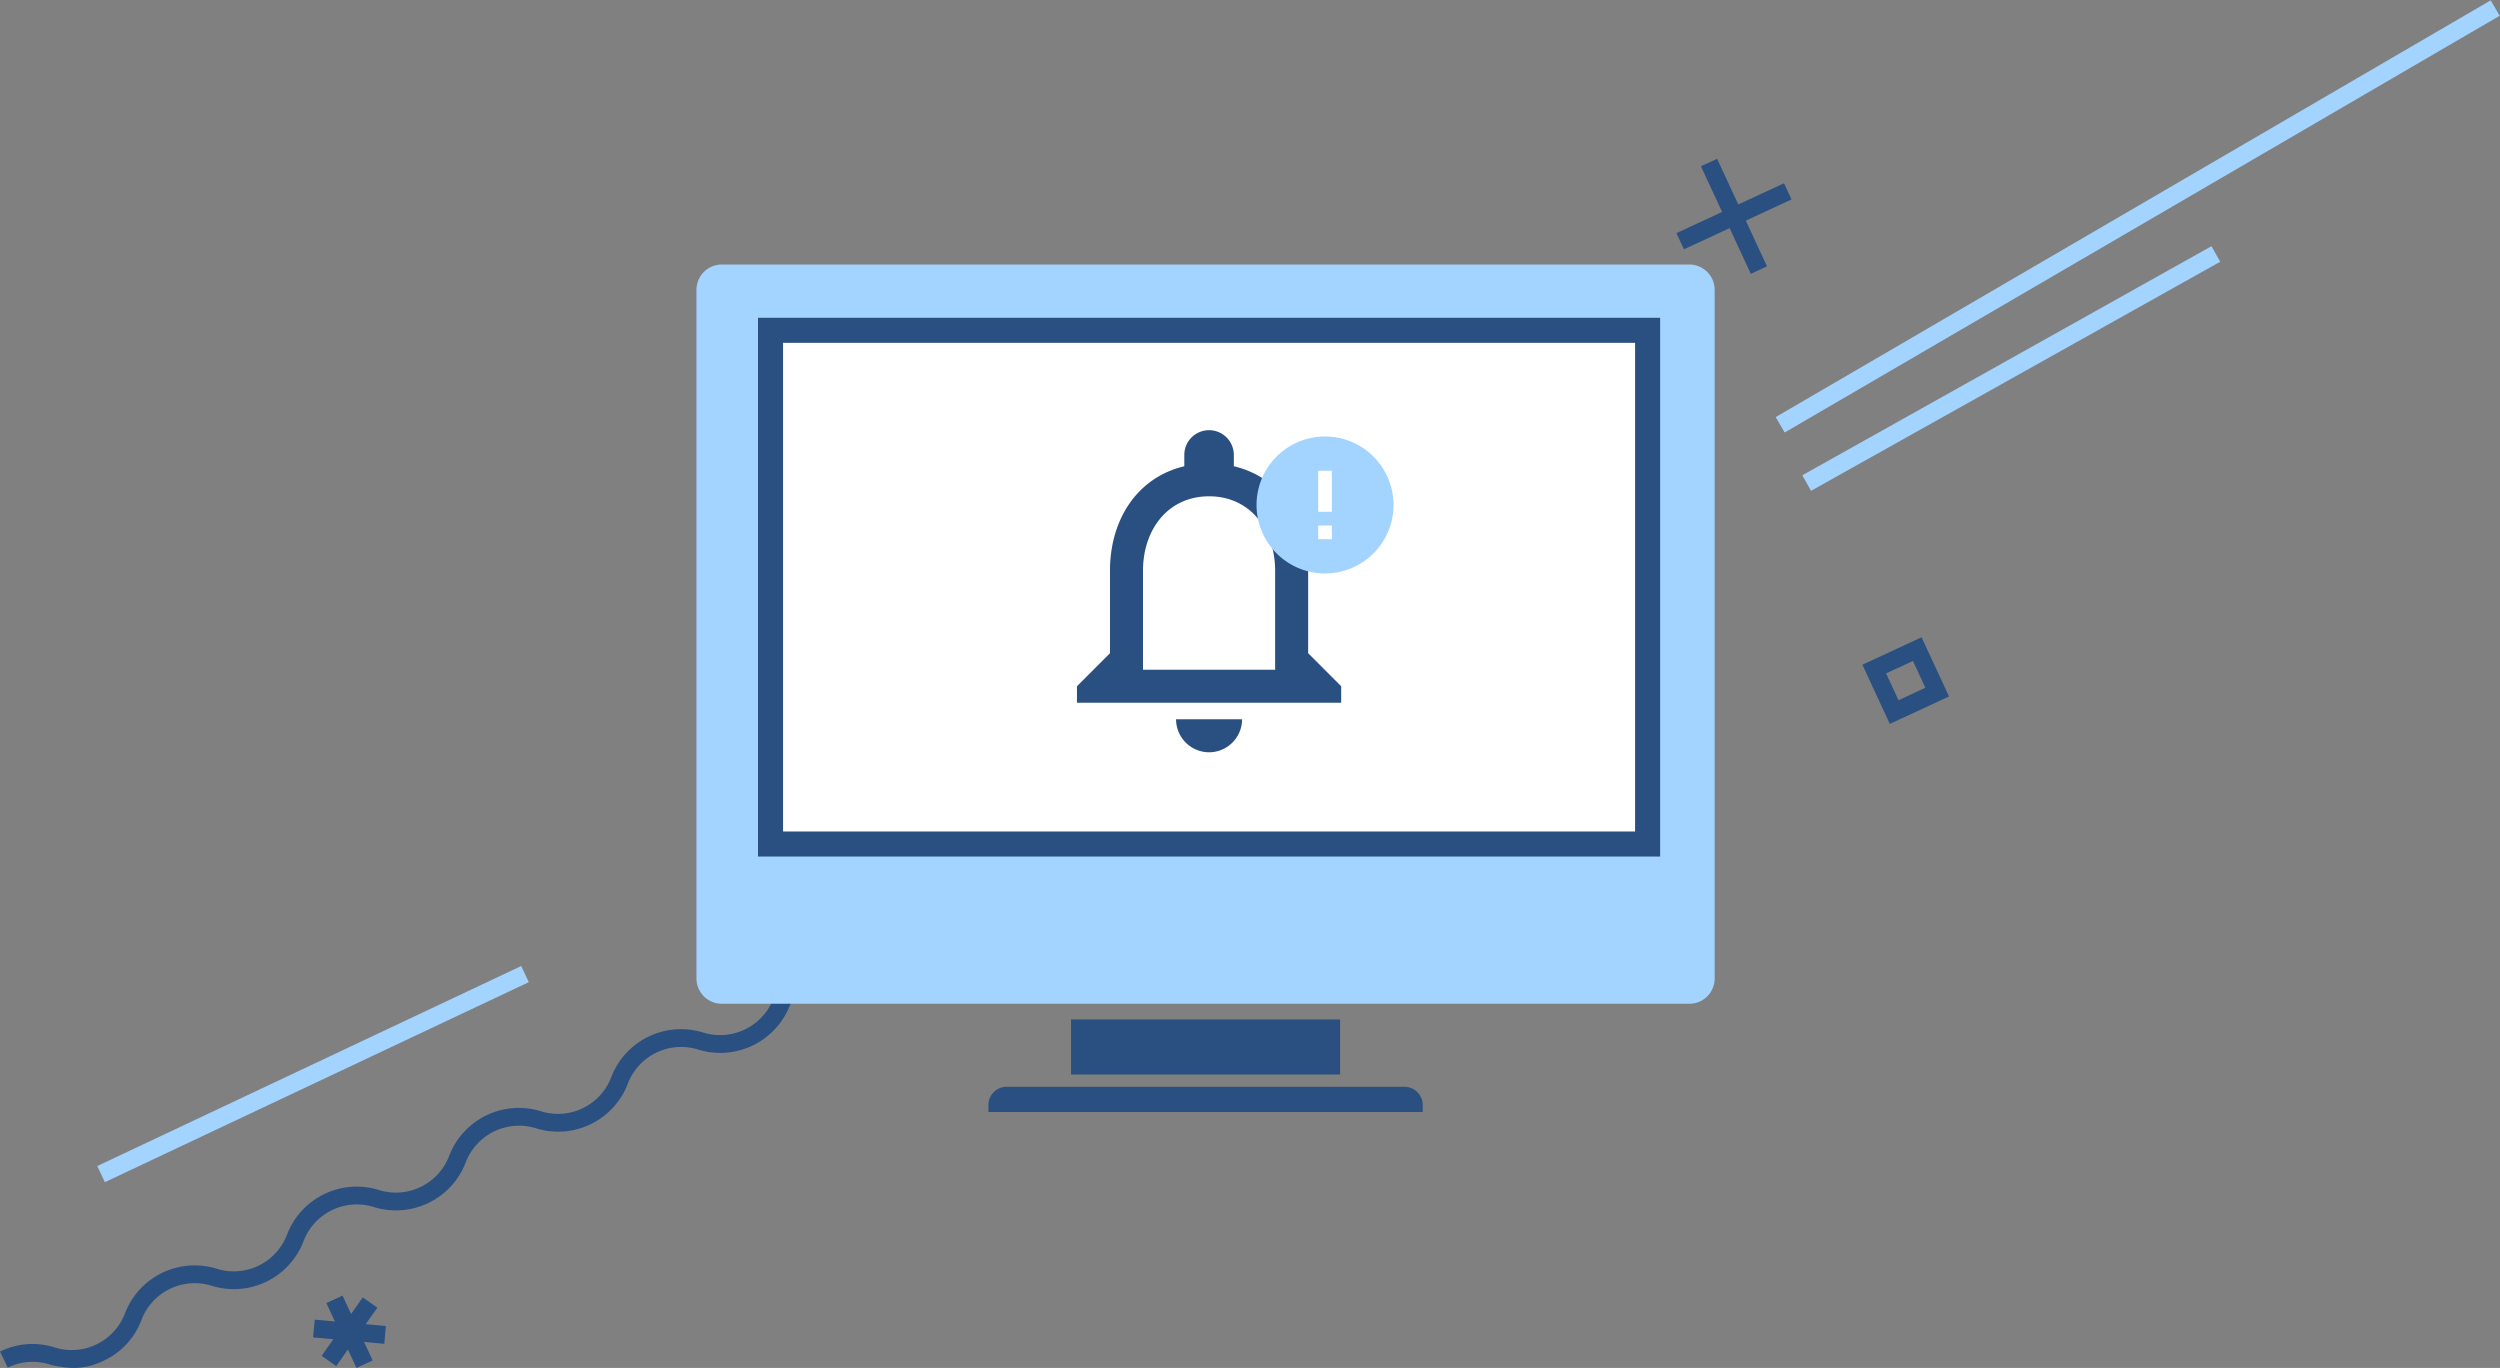<svg xmlns="http://www.w3.org/2000/svg" xmlns:xlink="http://www.w3.org/1999/xlink" width="199.527" height="109.175" viewBox="0 0 199.527 109.175">
  <rect x="0" y="0" width="199.527" height="109.175" fill="#808080" stroke="none"/>
  <defs>
    <clipPath id="clip-path">
      <rect id="Rectangle_4552" data-name="Rectangle 4552" width="81.263" height="67.637" fill="none"/>
    </clipPath>
  </defs>
  <g id="change-registered-owner-icon-img" transform="translate(0 -10.17)">
    <g id="Group_6690" data-name="Group 6690" transform="translate(0 86.01)">
      <path id="Path_70433" data-name="Path 70433" d="M737.147,82.626a8.378,8.378,0,0,1-1.858-.259,4.469,4.469,0,0,0-3.392.235l-.622-1.28a5.836,5.836,0,0,1,4.321-.346,4.547,4.547,0,0,0,5.671-2.754,5.954,5.954,0,0,1,7.261-3.525A4.552,4.552,0,0,0,754.2,71.94a5.955,5.955,0,0,1,7.266-3.53,4.553,4.553,0,0,0,5.675-2.755,5.956,5.956,0,0,1,7.264-3.528,4.551,4.551,0,0,0,5.674-2.755,5.959,5.959,0,0,1,7.267-3.53,4.565,4.565,0,0,0,5.683-2.761,5.972,5.972,0,0,1,7.274-3.533,4.485,4.485,0,0,0,3.4-.238l.622,1.28a5.843,5.843,0,0,1-4.326.347,4.568,4.568,0,0,0-5.685,2.762,5.971,5.971,0,0,1-7.273,3.531,4.557,4.557,0,0,0-5.677,2.758,5.955,5.955,0,0,1-7.264,3.528,4.551,4.551,0,0,0-5.674,2.755,5.959,5.959,0,0,1-7.267,3.528,4.55,4.55,0,0,0-5.674,2.757,5.955,5.955,0,0,1-7.263,3.528,4.547,4.547,0,0,0-5.671,2.754,5.833,5.833,0,0,1-2.94,3.182A5.511,5.511,0,0,1,737.147,82.626Z" transform="translate(-731.275 -49.29)" fill="#2a5082"/>
    </g>
    <g id="Group_8505" data-name="Group 8505" transform="matrix(0.956, 0.292, -0.292, 0.956, 15.114, 79.164)">
      <rect id="Rectangle_3358" data-name="Rectangle 3358" width="37.442" height="1.424" transform="matrix(0.74, -0.672, 0.672, 0.74, 0, 25.176)" fill="#a3d4ff"/>
    </g>
    <g id="Group_6726" data-name="Group 6726" transform="translate(24.989 113.571)">
      <g id="Group_6723" data-name="Group 6723" transform="translate(1.058 0)">
        <rect id="Rectangle_3359" data-name="Rectangle 3359" width="1.424" height="5.705" transform="matrix(0.907, -0.421, 0.421, 0.907, 0, 0.599)" fill="#2a5082"/>
      </g>
      <g id="Group_6724" data-name="Group 6724" transform="translate(0 1.922)">
        <rect id="Rectangle_3360" data-name="Rectangle 3360" width="1.424" height="5.705" transform="matrix(0.089, -0.996, 0.996, 0.089, 0, 1.418)" fill="#2a5082"/>
      </g>
      <g id="Group_6725" data-name="Group 6725" transform="translate(0.681 0.145)">
        <rect id="Rectangle_3361" data-name="Rectangle 3361" width="5.703" height="1.424" transform="translate(0 4.665) rotate(-54.883)" fill="#2a5082"/>
      </g>
    </g>
    <g id="Group_9704" data-name="Group 9704" transform="translate(133.796 0)">
      <g id="Group_6722" data-name="Group 6722" transform="matrix(0.978, 0.208, -0.208, 0.978, 17.165, 0)">
        <rect id="Rectangle_3358-2" data-name="Rectangle 3358" width="66.086" height="1.424" transform="matrix(0.74, -0.672, 0.672, 0.74, 0, 44.436)" fill="#a3d4ff"/>
      </g>
      <g id="Group_8506" data-name="Group 8506" transform="translate(15.711 23.57) rotate(13)">
        <rect id="Rectangle_3358-3" data-name="Rectangle 3358" width="37.442" height="1.424" transform="matrix(0.74, -0.672, 0.672, 0.74, 0, 25.176)" fill="#a3d4ff"/>
      </g>
      <g id="Group_6733" data-name="Group 6733" transform="translate(0 22.841)">
        <g id="Group_6731" data-name="Group 6731" transform="translate(1.956 0)">
          <rect id="Rectangle_3365" data-name="Rectangle 3365" width="1.424" height="9.463" transform="translate(0 0.599) rotate(-24.882)" fill="#2a5082"/>
        </g>
        <g id="Group_6732" data-name="Group 6732" transform="translate(0 1.955)">
          <rect id="Rectangle_3366" data-name="Rectangle 3366" width="9.464" height="1.424" transform="translate(0 3.98) rotate(-24.868)" fill="#2a5082"/>
        </g>
      </g>
      <g id="Group_6734" data-name="Group 6734" transform="translate(14.841 61.03)">
        <path id="Path_70474" data-name="Path 70474" d="M751.354,47.715l-2.191-4.724,4.725-2.191,2.191,4.724Zm-.3-4.032.994,2.141,2.141-.992L753.2,42.69Z" transform="translate(-749.163 -40.799)" fill="#2a5082"/>
      </g>
    </g>
    <g id="Group_12126" data-name="Group 12126" transform="translate(55.586 31.28)">
      <rect id="Rectangle_4551" data-name="Rectangle 4551" width="21.474" height="4.393" transform="translate(29.894 60.254)" fill="#2a5082"/>
      <g id="Group_12125" data-name="Group 12125" transform="translate(0 0)">
        <g id="Group_12124" data-name="Group 12124" clip-path="url(#clip-path)">
          <path id="Path_73367" data-name="Path 73367" d="M79.24,0H2.027A2.02,2.02,0,0,0,0,2.023V56.99A2.016,2.016,0,0,0,2.027,59H79.24a2.02,2.02,0,0,0,2.023-2.015V2.023A2.024,2.024,0,0,0,79.24,0M76.224,46.12H5.027V4.864h71.2Z" transform="translate(0 0.001)" fill="#a3d4ff"/>
          <path id="Path_73368" data-name="Path 73368" d="M46.783,38.24H15.033a1.463,1.463,0,0,0-1.457,1.466v.546H48.24v-.546a1.463,1.463,0,0,0-1.457-1.466" transform="translate(9.722 27.386)" fill="#2a5082"/>
          <g id="Path_73369" data-name="Path 73369" transform="translate(4.911 4.252)" fill="#fff">
            <path d="M 71 42 L 1 42 L 1 1 L 71 1 L 71 42 Z" stroke="none"/>
            <path d="M 2 2 L 2 41 L 70 41 L 70 2 L 2 2 M 0 0 L 72 0 L 72 43 L 0 43 L 0 0 Z" stroke="none" fill="#2a5082"/>
          </g>
          <g id="notifications_none_black_24dp_1_" data-name="notifications_none_black_24dp (1)" transform="translate(25.095 9.936)">
            <path id="Path_73369-2" data-name="Path 73369" d="M0,0H31.632V31.632H0Z" fill="none"/>
            <path id="Path_73370" data-name="Path 73370" d="M14.544,28.2a2.644,2.644,0,0,0,2.636-2.636H11.908A2.644,2.644,0,0,0,14.544,28.2Zm7.908-7.908V13.7c0-4.046-2.148-7.434-5.931-8.33v-.9a1.977,1.977,0,0,0-3.954,0v.9c-3.77.9-5.931,4.27-5.931,8.33v6.59L4,22.929v1.318H25.088V22.929Zm-2.636,1.318H9.272V13.7c0-3.269,1.99-5.931,5.272-5.931s5.272,2.662,5.272,5.931Z" transform="translate(1.272 0.795)" fill="#2a5082"/>
          </g>
          <g id="error_black_24dp" transform="translate(43.607 12.633)">
            <path id="Path_73371" data-name="Path 73371" d="M0,0H13.119V13.119H0Z" fill="none"/>
            <path id="Path_73372" data-name="Path 73372" d="M7.466,2a5.466,5.466,0,1,0,5.466,5.466A5.468,5.468,0,0,0,7.466,2Zm.547,8.2H6.92V9.106H8.013Zm0-2.187H6.92V4.733H8.013Z" transform="translate(-0.907 -0.907)" fill="#a3d4ff"/>
          </g>
        </g>
      </g>
    </g>
  </g>
</svg>
